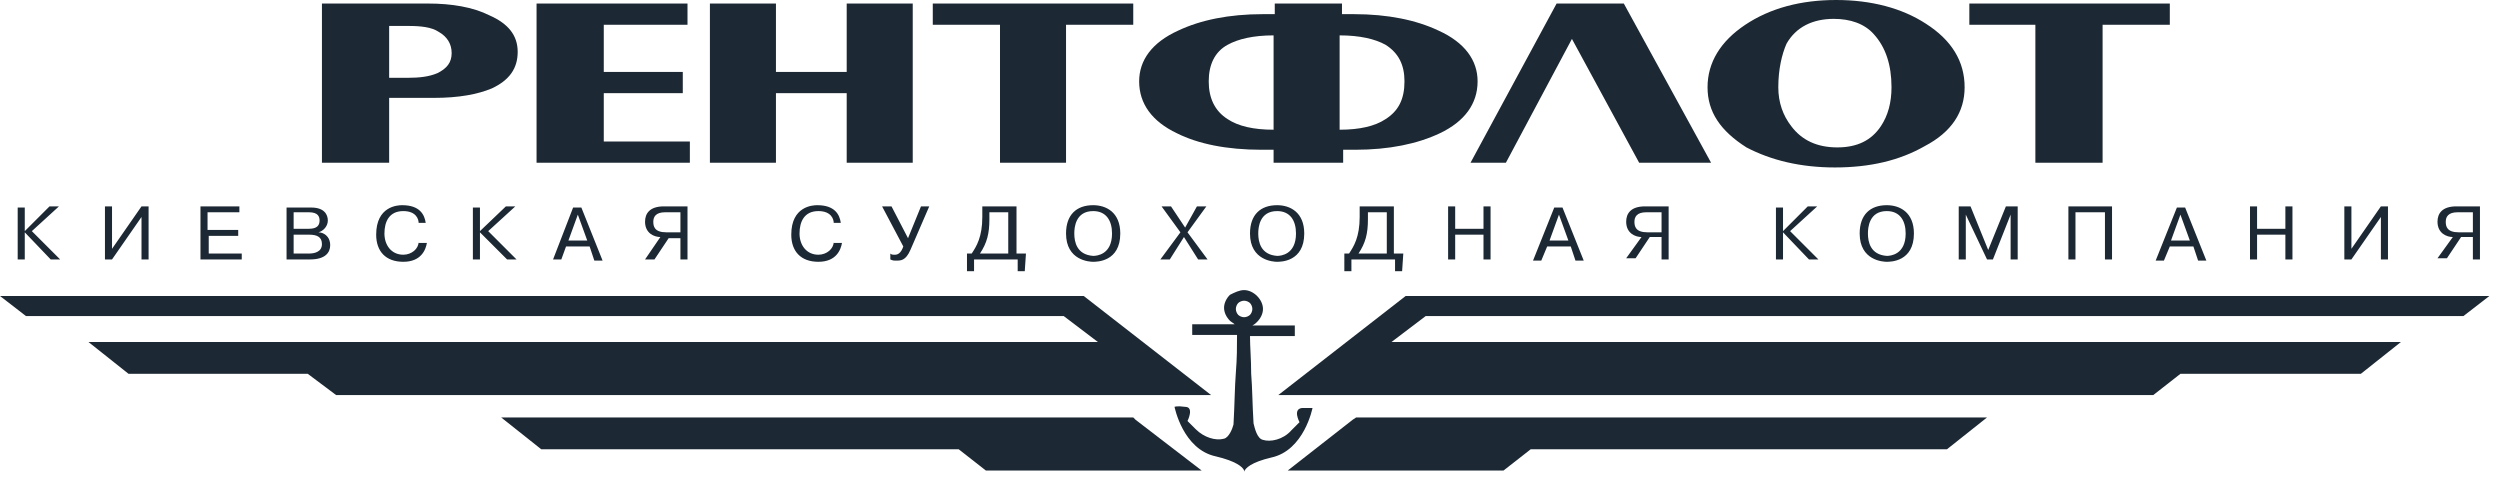 <svg width="212" height="41" viewBox="0 0 212 41" fill="none" xmlns="http://www.w3.org/2000/svg">
<g clip-path="url(#clip0)">
<path fill-rule="evenodd" clip-rule="evenodd" d="M109.2 39.9H127.5L129.8 38.1H165.1L168.5 35.4H115L114.7 35.6L109.2 39.9Z" fill="#1C2833"/>
<path fill-rule="evenodd" clip-rule="evenodd" d="M101.9 39.9H83.6L81.3 38.1H45.9L42.5 35.4H96.1L96.3 35.6L101.9 39.9Z" fill="#1C2833"/>
<path fill-rule="evenodd" clip-rule="evenodd" d="M108.4 33.5H182.6L184.9 31.7H200.2L203.6 29H118L120.9 26.8H208.9L211.1 25.1H119.2L108.4 33.5Z" fill="#1C2833"/>
<path fill-rule="evenodd" clip-rule="evenodd" d="M102.7 33.5H28.5L26.1 31.7H10.9L7.5 29H93.1L90.2 26.8H2.2L0 25.1H91.9L102.7 33.5Z" fill="#1C2833"/>
<path fill-rule="evenodd" clip-rule="evenodd" d="M178.3 13.8H172.6V2.1H167V0.3H184V2.1H178.3V13.8Z" fill="#1C2833"/>
<path fill-rule="evenodd" clip-rule="evenodd" d="M150.8 7.4C150.8 8.7 151.2 9.8 151.9 10.7C152.8 11.9 154.1 12.5 155.8 12.5C157.5 12.5 158.7 11.9 159.5 10.7C160.1 9.8 160.4 8.7 160.4 7.4C160.4 5.5 159.9 4 158.9 2.9C158.1 2 156.9 1.6 155.5 1.6C153.7 1.6 152.3 2.3 151.5 3.7C151.1 4.6 150.8 5.9 150.8 7.4ZM144.8 7.4C144.8 5.3 145.9 3.5 148 2.1C150.1 0.7 152.7 0 155.7 0C158.7 0 161.3 0.7 163.3 2C165.5 3.4 166.6 5.2 166.6 7.4C166.6 9.5 165.5 11.2 163.2 12.4C161.1 13.6 158.6 14.2 155.6 14.2C152.7 14.2 150.2 13.6 148.1 12.5C145.9 11.1 144.8 9.5 144.8 7.4Z" fill="#1C2833"/>
<path fill-rule="evenodd" clip-rule="evenodd" d="M127.7 13.8H124.7L132 0.3H137.7L145.1 13.8H139L133.3 3.3L127.7 13.8Z" fill="#1C2833"/>
<path fill-rule="evenodd" clip-rule="evenodd" d="M108 11V3C106.3 3 105 3.3 104.1 3.8C103 4.4 102.5 5.5 102.5 6.9C102.5 8.3 103 9.4 104.1 10.1C105 10.7 106.3 11 108 11ZM113.6 3V11C115.3 11 116.6 10.7 117.5 10.1C118.6 9.4 119.1 8.4 119.1 6.9C119.1 5.5 118.6 4.5 117.5 3.8C116.6 3.3 115.3 3 113.6 3ZM113.6 13.8H108V12.7H107C104 12.7 101.6 12.2 99.8 11.3C97.7 10.3 96.6 8.8 96.6 6.9C96.6 5.1 97.7 3.6 99.9 2.6C101.8 1.7 104.2 1.2 107.1 1.2H108.1V0.3H113.8V1.2H114.8C117.7 1.2 120.1 1.7 122 2.6C124.2 3.6 125.3 5.1 125.3 6.9C125.3 8.8 124.2 10.3 122.1 11.3C120.2 12.2 117.8 12.7 114.9 12.7H113.9V13.8H113.6Z" fill="#1C2833"/>
<path fill-rule="evenodd" clip-rule="evenodd" d="M90.4 13.8H84.8V2.1H79.1V0.3H96.1V2.1H90.4V13.8Z" fill="#1C2833"/>
<path fill-rule="evenodd" clip-rule="evenodd" d="M60.2 13.8V0.3H65.8V6.1H71.8V0.3H77.4V13.8H71.8V7.9H65.8V13.8H60.2Z" fill="#1C2833"/>
<path fill-rule="evenodd" clip-rule="evenodd" d="M58.5 13.8H45.5V0.3H58.3V2.1H51.2V6.1H57.9V7.9H51.2V12H58.5V13.8Z" fill="#1C2833"/>
<path fill-rule="evenodd" clip-rule="evenodd" d="M33 2.1V6.6H34.5C35.6 6.6 36.4 6.5 37.1 6.2C37.9 5.8 38.3 5.3 38.3 4.5C38.3 3.7 37.9 3.1 37.2 2.7C36.6 2.3 35.7 2.2 34.6 2.2H33V2.1ZM33 13.8H27.3V0.3H36.3C38.3 0.3 40.1 0.6 41.5 1.3C43.1 2 43.9 3 43.9 4.4C43.9 5.8 43.2 6.8 41.7 7.5C40.5 8 38.9 8.3 36.8 8.3H33V13.8Z" fill="#1C2833"/>
<path fill-rule="evenodd" clip-rule="evenodd" d="M2.1 19.6V17.6H1.5V22H2.1V19.7L4.3 22H5.1L2.7 19.6L5 17.5H4.2L2.1 19.6ZM9.5 21.1V17.5H8.9V22H9.5L12 18.4V22H12.6V17.5H12L9.5 21.1ZM17.6 19.4V18H20.3V17.5H17V22H20.5V21.5H17.7V20H20.2V19.5H17.6V19.4ZM24.3 17.5V22H26.3C27.6 22 28 21.4 28 20.8C28 20 27.4 19.7 27 19.7C27.4 19.6 27.8 19.2 27.8 18.7C27.8 18.2 27.5 17.6 26.4 17.6H24.3V17.5ZM24.9 18H26.2C27 18 27.1 18.4 27.1 18.7C27.1 19.1 26.9 19.4 26.2 19.4H24.9V18ZM24.9 19.9H26.2C26.9 19.9 27.3 20.1 27.3 20.7C27.3 21.4 26.6 21.5 26.2 21.5H24.9V19.9ZM35.5 20.5C35.5 21.1 34.9 21.6 34.2 21.6C33.2 21.6 32.6 20.8 32.6 19.8C32.6 18.8 33 17.9 34.2 17.9C35.3 17.9 35.5 18.6 35.5 18.9H36.1C36 18.2 35.6 17.4 34.1 17.4C33.7 17.4 31.9 17.5 31.9 19.9C31.9 21.3 32.7 22.2 34.2 22.2C35.7 22.2 36.1 21.2 36.2 20.6H35.5V20.5ZM40.7 19.6V17.6H40.1V22H40.7V19.7L43 22H43.8L41.4 19.6L43.7 17.5H42.9L40.7 19.6ZM48 20.9H50L50.4 22.1H51.1L49.3 17.6H48.6L46.9 22H47.6L48 20.9ZM48.2 20.4L49 18.2L49.8 20.4H48.2ZM57.7 20.2V22H58.3V17.5H56.3C55.1 17.5 54.7 18.1 54.7 18.8C54.7 19.8 55.5 20.1 56 20.1L54.7 22H55.5L56.7 20.2H57.7ZM57.7 18V19.7H56.5C55.5 19.7 55.4 19.2 55.4 18.8C55.4 18.4 55.6 18 56.4 18H57.7ZM70.7 20.5C70.7 21.1 70.1 21.6 69.4 21.6C68.4 21.6 67.8 20.8 67.8 19.8C67.8 18.8 68.2 17.9 69.4 17.9C70.5 17.9 70.7 18.6 70.7 18.9H71.3C71.2 18.2 70.8 17.4 69.3 17.4C68.9 17.4 67.1 17.5 67.1 19.9C67.1 21.3 67.9 22.2 69.4 22.2C70.9 22.2 71.3 21.2 71.4 20.6H70.7V20.5ZM77 20.2L75.6 17.5H74.8L76.6 20.9C76.4 21.5 76.1 21.6 75.9 21.6C75.7 21.6 75.6 21.6 75.5 21.5V22C75.7 22.1 75.8 22.1 76 22.1C76.4 22.1 76.8 22.1 77.2 21.2L78.8 17.5H78.1L77 20.2ZM86.2 21.5V17.5H83.3V18.4C83.3 20.1 82.8 20.9 82.4 21.5H82V23H82.6V22H86.3V23H86.9L87 21.5H86.2ZM85.5 18V21.5H83.1C83.7 20.6 83.9 19.8 83.9 18.6V18H85.5ZM90.4 19.8C90.4 22.1 92.4 22.2 92.7 22.2C93 22.2 95 22.2 95 19.8C95 18 93.8 17.4 92.7 17.4C91.3 17.4 90.4 18.2 90.4 19.8ZM91.1 19.8C91.1 19.3 91.2 17.9 92.7 17.9C93.8 17.9 94.3 18.7 94.3 19.8C94.3 21.6 93 21.7 92.7 21.7C91.3 21.6 91.1 20.5 91.1 19.8ZM100.5 19.3L99.3 17.5H98.5L100.1 19.7L98.4 22H99.2L100.4 20.1L101.6 22H102.4L100.7 19.7L102.3 17.5H101.5L100.5 19.3ZM106 19.8C106 22.1 108 22.2 108.3 22.2C108.6 22.2 110.6 22.2 110.6 19.8C110.6 18 109.4 17.4 108.3 17.4C106.9 17.4 106 18.2 106 19.8ZM106.7 19.8C106.7 19.3 106.8 17.9 108.3 17.9C109.4 17.9 109.9 18.7 109.9 19.8C109.9 21.6 108.6 21.7 108.3 21.7C106.9 21.6 106.7 20.5 106.7 19.8ZM118.2 21.5V17.5H115.3V18.4C115.3 20.1 114.8 20.9 114.4 21.5H114V23H114.6V22H118.3V23H118.9L119 21.5H118.2ZM117.6 18V21.5H115.2C115.8 20.6 116 19.8 116 18.6V18H117.6ZM123.4 19.9H125.8V22H126.4V17.5H125.8V19.4H123.4V17.5H122.8V22H123.4V19.9ZM131.2 20.9H133.2L133.6 22.1H134.3L132.5 17.6H131.8L130 22.1H130.7L131.2 20.9ZM131.4 20.4L132.2 18.2L133 20.4H131.4ZM140.9 20.2V22H141.5V17.5H139.5C138.3 17.5 137.9 18.1 137.9 18.8C137.9 19.8 138.7 20.1 139.2 20.1L137.9 21.9H138.7L139.9 20.1H140.9V20.2ZM140.9 18V19.7H139.7C138.7 19.7 138.6 19.2 138.6 18.8C138.6 18.4 138.8 18 139.6 18H140.9ZM151.2 19.6V17.6H150.6V22H151.2V19.7L153.4 22H154.2L151.8 19.6L154.1 17.5H153.3L151.2 19.6ZM157.7 19.8C157.7 22.1 159.7 22.2 160 22.2C160.3 22.2 162.3 22.2 162.3 19.8C162.3 18 161.1 17.4 160 17.4C158.6 17.4 157.7 18.2 157.7 19.8ZM158.4 19.8C158.4 19.3 158.5 17.9 160 17.9C161.1 17.9 161.6 18.7 161.6 19.8C161.6 21.6 160.3 21.7 160 21.7C158.6 21.6 158.4 20.5 158.4 19.8ZM168.5 22H169L170.5 18.2V18.4V22H171.1V17.5H170.1L168.6 21.2L167.1 17.5H166.1V22H166.7V18.4V18.2L168.5 22ZM176.1 18H178.5V22H179.1V17.5H175.4V22H176V18H176.1ZM184 20.9H186L186.4 22.1H187.1L185.3 17.6H184.6L182.8 22.1H183.5L184 20.9ZM184.1 20.4L184.9 18.2L185.7 20.4H184.1ZM191.4 19.9H193.8V22H194.4V17.5H193.8V19.4H191.4V17.5H190.8V22H191.4V19.9ZM199.4 21.1V17.5H198.8V22H199.4L201.9 18.4V22H202.5V17.5H201.9L199.4 21.1ZM209.7 20.2V22H210.3V17.5H208.3C207.1 17.5 206.7 18.1 206.7 18.8C206.7 19.8 207.5 20.1 208 20.1L206.7 21.9H207.5L208.7 20.1H209.7V20.2ZM209.7 18V19.7H208.5C207.5 19.7 207.4 19.2 207.4 18.8C207.4 18.4 207.6 18 208.4 18H209.7Z" fill="#1C2833"/>
<path fill-rule="evenodd" clip-rule="evenodd" d="M105.5 24.6C105.9 24.6 106.3 24.8 106.6 25.1C106.9 25.4 107.1 25.8 107.1 26.2C107.1 26.6 106.9 27 106.6 27.3C106.5 27.4 106.4 27.5 106.2 27.6H109.8V28.5H106C106 29.4 106.1 30.5 106.1 31.7C106.2 32.9 106.2 34.3 106.3 35.9C106.4 36.3 106.6 37.2 107.1 37.3C107.7 37.5 108.8 37.3 109.5 36.5C110.2 35.8 110.2 35.8 110.2 35.8C110.2 35.8 109.6 34.7 110.4 34.6C111.2 34.6 111.3 34.6 111.3 34.6C111.3 34.6 110.6 38.2 107.8 38.8C106.1 39.2 105.6 39.7 105.5 40C105.5 40 105.5 40 105.5 39.9C105.4 39.6 104.8 39.1 103.1 38.7C100.3 38.1 99.6 34.5 99.6 34.5C99.6 34.5 99.8 34.4 100.5 34.5C101.3 34.5 100.7 35.7 100.7 35.7C100.7 35.7 100.7 35.7 101.4 36.4C102.1 37.1 103.1 37.4 103.8 37.2C104.2 37.1 104.5 36.4 104.6 36C104.7 34.3 104.7 32.9 104.8 31.6C104.9 30.4 104.9 29.4 104.9 28.4H101.1V27.5H104.7C104.6 27.4 104.4 27.3 104.3 27.2C104 26.9 103.8 26.5 103.8 26.1C103.8 25.7 104 25.3 104.3 25C104.7 24.8 105.1 24.6 105.5 24.6ZM105.5 25.5C105.3 25.5 105.1 25.6 105 25.7C104.9 25.8 104.8 26 104.8 26.2C104.8 26.4 104.9 26.6 105 26.7C105.1 26.8 105.3 26.9 105.5 26.9C105.7 26.9 105.9 26.8 106 26.7C106.1 26.6 106.2 26.4 106.2 26.2C106.2 26 106.1 25.8 106 25.7C105.9 25.6 105.7 25.5 105.5 25.5Z" fill="#1C2833"/>
</g>
<defs>
<clipPath id="clip0">
<rect width="211.1" height="40.1" fill="white"/>
</clipPath>
</defs>
</svg>
